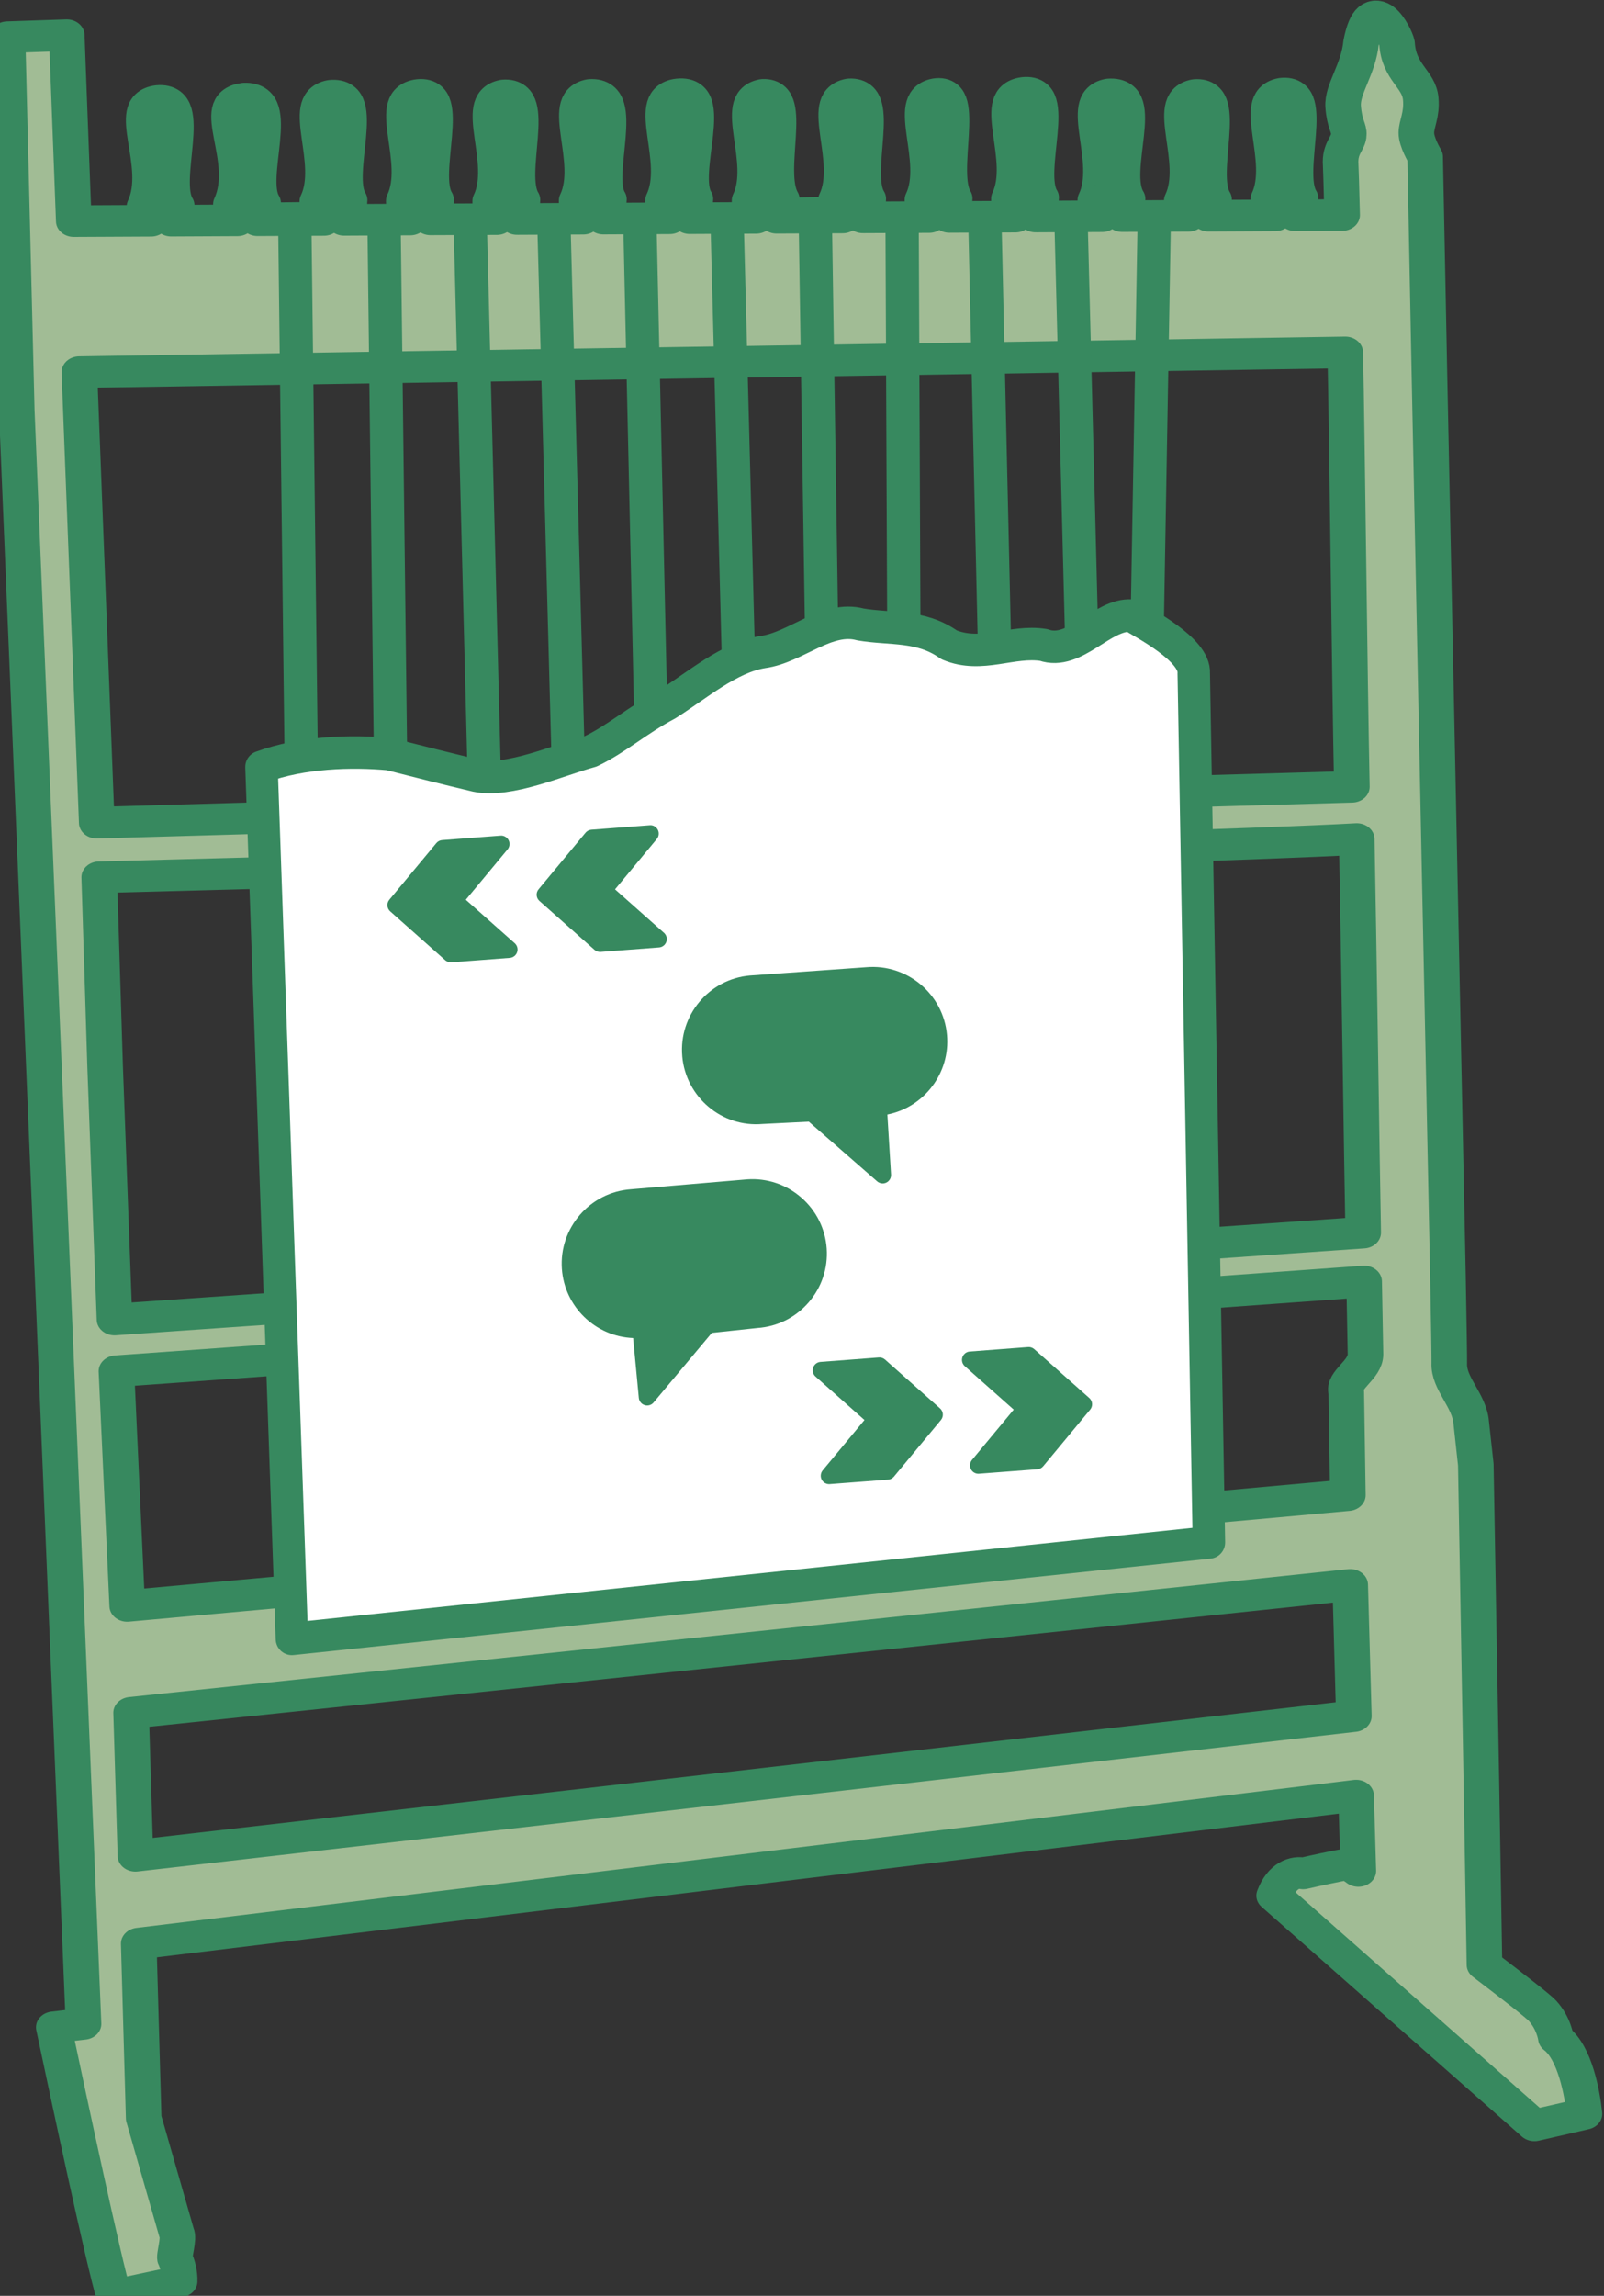 <?xml version="1.0" encoding="UTF-8" standalone="no"?>
<svg
   xmlns:dc="http://purl.org/dc/elements/1.1/"
   xmlns:cc="http://creativecommons.org/ns#"
   xmlns:rdf="http://www.w3.org/1999/02/22-rdf-syntax-ns#"
   xmlns:svg="http://www.w3.org/2000/svg"
   xmlns="http://www.w3.org/2000/svg"
   id="svg877"
   style="clip-rule:evenodd;fill-rule:evenodd;stroke-linejoin:round;stroke-miterlimit:2"
   xml:space="preserve"
   version="1.1"
   viewBox="0 0 136.589 195.362"
   height="195.362"
   width="136.589"><rect x="0" y="0" width="136.589" height="195.362" fill="#333333" stroke="none"/><defs
     id="defs881" /><g
     transform="translate(-23.192,-20.084)"
     id="g875"><g
       transform="matrix(-0.071,0,0,0.063,165.739,13.627)"
       id="layer5-2"
       style="clip-rule:evenodd;display:inline;fill-rule:evenodd;stroke:#37895f;stroke-width:28.456;stroke-linejoin:round;stroke-miterlimit:4;stroke-dasharray:none;stroke-opacity:1"><path
         d="m 1835.375,2963.5 -39.407,154.75 c -3.684,7.896 3.7,31.571 1.594,35.782 -2.106,4.21 -5.808,17.893 -5.281,30 l 78.812,18.967 c 11.306,-40.675 54.824,-270.394 72.094,-362.233 l -35.656,-4.61 80.063,-2179.031 11.031,-504.438 -70.985,-2.682 -8.421,251.151 -92.688,-0.5 c 0.756,-7.33 6.873,-9.56 7.813,-17.531 h 0.125 c -0.018,-0.177 -0.03,-0.36 -0.063,-0.531 0.03,-0.342 0.052,-0.668 0.063,-1.032 -23.345,-55.715 24.546,-137.065 -16.313,-142.656 -44.239,-4.763 -2.896,106.082 -22.375,141.063 0,0.98 0.053,1.87 0.157,2.718 v 0.157 h 0.03 c 1.026,7.899 6.076,10.603 6.376,17.687 l -79.438,-0.437 0.094,-2.438 h -0.156 c 0.654,-7.507 6.863,-9.7 7.812,-17.75 h 0.125 c -0.019,-0.185 -0.028,-0.351 -0.062,-0.531 0.03,-0.342 0.052,-0.668 0.062,-1.031 -24.784,-60.341 28.196,-136.921 -16.312,-142.657 -46.521,-1.988 -2.832,106.032 -22.375,141.063 0,1.005 0.079,1.915 0.187,2.781 v 0.094 c 1.056,8.142 6.407,10.754 6.407,18.344 h 0.125 v 2 l -79.563,-0.407 -0.105,-8.041 c 0.313,-3.941 6.859,-7.304 7.824,-15.49 h 0.125 c -0.018,-0.177 -0.031,-0.36 -0.063,-0.531 0.03,-0.342 0.052,-0.668 0.063,-1.031 -22.436,-52.496 21.616,-134.606 -16.313,-142.657 -45.211,-5.351 -2.613,105.574 -22.375,141.063 0,0.98 0.084,1.87 0.188,2.719 v 0.156 h 0.031 c 1.044,8.049 6.257,10.7 6.375,18.094 h -0.031 l 0.094,5.593 -79.375,-0.437 -0.281,-5.625 h 0.03 c 0.472,-7.82 6.91,-9.94 7.876,-18.125 h 0.125 c -0.02,-0.185 -0.028,-0.352 -0.062,-0.531 0.03,-0.342 0.052,-0.668 0.062,-1.032 -22.509,-52.473 21.609,-134.597 -16.313,-142.656 -43.908,-8.433 -2.652,105.594 -22.375,141.063 0,0.98 0.053,1.87 0.156,2.718 v 0.157 h 0.031 c 1.057,8.14 6.375,10.754 6.375,18.343 h 0.094 v 5.47 l -79.656,-0.345 v -4.75 c 0.471,-7.818 6.909,-9.91 7.875,-18.093 h 0.125 c -0.018,-0.177 -0.03,-0.36 -0.062,-0.532 0.03,-0.345 0.052,-0.694 0.062,-1.062 -22.518,-52.46 21.617,-134.566 -16.312,-142.625 -41.863,-3.845 -2.613,105.571 -22.375,141.062 0,0.98 0.053,1.87 0.156,2.72 v 0.124 h 0.031 c 1.023,7.976 6.138,10.641 6.375,17.844 h -0.062 v 5.187 l -79.375,-0.437 -0.094,-4.844 c 0.47,-7.81 6.866,-9.933 7.844,-18.094 h 0.125 c -0.018,-0.176 -0.031,-0.36 -0.062,-0.53 0.03,-0.353 0.052,-0.689 0.062,-1.063 -22.441,-52.485 21.578,-134.607 -16.312,-142.657 -44.75,-3.343 -3.904,107.952 -22.376,141.063 0,1.011 0.078,1.941 0.188,2.812 v 0.063 c 1.052,8.152 6.406,10.75 6.406,18.344 H 1284 l 0.094,4.78 -79.656,-0.437 -0.282,-4.718 h 0.25 c 0.471,-7.82 6.879,-9.94 7.844,-18.125 h 0.125 c -0.019,-0.186 -0.028,-0.352 -0.062,-0.532 0.03,-0.342 0.052,-0.667 0.062,-1.03 -22.436,-52.496 21.616,-134.606 -16.312,-142.657 -49.271,-9.17 -2.6,105.616 -22.375,141.062 0,1.017 0.077,1.938 0.187,2.813 v 0.062 c 1.056,8.142 6.406,10.754 6.406,18.344 h 0.157 l 0.094,4.656 -79.75,-0.437 -0.188,-3.813 h 0.125 c 0.471,-7.818 6.909,-9.94 7.875,-18.125 h 0.125 c -0.018,-0.176 -0.03,-0.36 -0.063,-0.53 0.03,-0.347 0.052,-0.695 0.063,-1.063 -22.514,-52.452 21.616,-134.565 -16.313,-142.625 -37.681,-1.942 -2.567,102.81 -22.375,141.062 0,0.98 0.054,1.87 0.157,2.719 v 0.156 h 0.031 c 1.056,8.141 6.375,10.755 6.375,18.344 h 0.062 l -0.344,3.75 -79.28,-0.406 -0.188,-3.97 h 0.187 c 0.471,-7.818 6.909,-9.909 7.875,-18.093 h 0.125 c -0.018,-0.177 -0.03,-0.36 -0.062,-0.531 0.03,-0.346 0.052,-0.695 0.062,-1.063 -22.506,-52.471 21.607,-134.592 -16.312,-142.656 -40.522,-2.315 -2.608,105.594 -22.375,141.094 0,0.986 0.051,1.866 0.156,2.719 -0.003,0.042 0.002,0.082 0,0.125 h 0.031 c 1.052,8.15 6.375,10.75 6.375,18.343 h 0.125 l -0.187,3.875 -79.47,-0.406 v -3.719 c 0.472,-7.819 6.88,-9.939 7.845,-18.125 h 0.125 c -0.019,-0.176 -0.031,-0.36 -0.063,-0.53 0.03,-0.343 0.052,-0.668 0.063,-1.032 -22.442,-52.488 21.581,-134.612 -16.313,-142.656 -37.82,-6.888 -2.611,105.571 -22.375,141.062 0,1.005 0.08,1.915 0.188,2.781 -0.002,0.032 0.002,0.062 0,0.094 1.055,8.142 6.406,10.754 6.406,18.344 l -0.25,3.656 -79.094,-0.437 -0.437,-4.5 h 0.218 c 0.47,-7.81 6.867,-9.933 7.844,-18.094 h 0.125 c -0.018,-0.177 -0.03,-0.36 -0.062,-0.531 0.03,-0.352 0.052,-0.688 0.062,-1.063 -22.439,-52.484 21.578,-134.607 -16.312,-142.657 -45.227,-9.169 -2.601,105.616 -22.375,141.063 0,1.011 0.077,1.942 0.187,2.813 v 0.062 c 1.052,8.153 6.406,10.75 6.406,18.344 h 0.063 l -0.094,4.438 -79.625,-0.438 -0.031,-2.156 H 686 c 0.47,-7.82 6.91,-9.94 7.875,-18.125 H 694 c -0.016,-0.154 -0.068,-0.288 -0.094,-0.438 0.034,-0.371 0.083,-0.727 0.094,-1.125 -22.511,-52.492 21.606,-134.6 -16.343,-142.656 -46.748,-4.056 -0.868,102.438 -22.345,141.063 0,0.98 0.053,1.87 0.157,2.718 -0.004,0.053 0.003,0.104 0,0.157 h 0.03 c 1.037,7.987 6.15,10.672 6.345,17.937 h -0.125 l -0.032,2.5 -79.375,-0.437 v -0.813 c 0.471,-7.819 6.91,-9.94 7.875,-18.125 h 0.125 c -0.019,-0.185 -0.028,-0.352 -0.062,-0.531 0.03,-0.342 0.052,-0.668 0.062,-1.031 -22.505,-52.474 21.607,-134.599 -16.313,-142.657 -41.181,-3.87 -2.65,105.592 -22.375,141.063 0,0.98 0.054,1.87 0.157,2.719 -0.004,0.052 0.003,0.103 0,0.156 h 0.031 c 1.057,8.14 6.375,10.754 6.375,18.344 h 0.032 v 0.75 l -79.938,-0.438 c 10.57,-24.375 -17.925,-32.944 8.281,-20.687 0.03,-0.342 0.053,-0.668 0.063,-1.032 -22.432,-52.459 21.559,-134.601 -16.313,-142.656 -41.877,-6.141 -2.599,105.613 -22.375,141.063 0,10.527 6.594,12.796 6.594,21.218 l -0.25,1.97 L 398,392.969 c 0.826,-37.814 1.471,-63.335 1.75,-67.657 1.489,-23.076 -9.687,-29.027 -9.687,-40.937 -0.745,-8.933 5.198,-14.148 6.687,-37.969 1.488,-23.8 -18.242,-49.672 -21.5,-86.5 -12.7,-73.34 -40.82,-11.729 -43.125,1.188 -2.105,39.477 -26.3,47.905 -28.406,74.75 -1.73,22.065 5.25,33.68 5.25,46.312 0,12.367 -10.044,31.177 -10.469,31.969 v 0.031 l -0.062,0.125 -5.157,295.464 -22.187,1215.442 c -1.116,68.768 -1.758,114.453 -1.594,118.72 1.053,27.37 -24.207,49.996 -26.312,80 l -5.532,56.875 -6.625,424.688 c -1.782,118.7 -3.7,247.58 -3.75,250.875 -35.625,30.524 -64.459,55.866 -69.375,61.875 -14.212,17.37 -16.312,37.375 -16.312,37.375 -22.711,19.447 -31.587,73.67 -34.219,102.093 l 60,15.547 312.156,-310.297 c -9.474,-28.424 -26.328,-32.632 -34.75,-30 -15.162,-3.869 -38.472,-9.757 -54.218,-12.656 -0.754,0.342 -5.134,3.773 -12,9.313 0.64,-24.376 1.265,-47.794 2.656,-101.782 l 1460.07,199.86 z M 383.938,2420.439 c 1.48,-58.568 2.978,-119.03 4.375,-177.25 247.814,29.571 1459.144,172.399 1462.125,172.75 l -5.177,193.2 z M 1891.657,1213.729 386.313,1165.236 c 2.851,-156.098 5.64,-468.064 7.937,-586.766 l 1518.25,26.625 z m -1511.174,22.072 c 210.555,13.477 1508.205,51.585 1508.205,51.585 l -7.095,256.363 -11.218,341.031 -1497.656,-117.375 c 1.463,-84.787 5.513,-404.864 7.764,-531.604 z M 371.594,1833.405 c 383.067,31.277 1338.424,108.43 1496.468,121.188 L 1855.109,2271.63 391.125,2122 l 1.906,-138.906 c 4.58,-17.091 -23.062,-29.788 -23.062,-51.375 0,-3.066 0.673,-42.427 1.625,-98.313 z"
         id="path5622-5-1"
         style="display:inline;fill:#a1bc95;fill-opacity:1;stroke:#37895f;stroke-width:42.684;stroke-linecap:butt;stroke-linejoin:miter;stroke-miterlimit:4;stroke-dasharray:none;stroke-opacity:1" /></g><path
       style="clip-rule:evenodd;display:inline;fill:#ffffff;fill-opacity:1;fill-rule:evenodd;stroke:#37895f;stroke-width:2.765;stroke-linecap:butt;stroke-linejoin:miter;stroke-miterlimit:4;stroke-dasharray:none;stroke-opacity:1"
       id="path5342-0"
       d="M 48.05,159.545 45.459,85.349 c 3.464,-1.274 7.653,-1.387 10.882,-1.095 2.608,0.66 4.814,1.228 7.415,1.842 2.758,0.591 7.067,-1.353 9.735,-2.076 2.2,-1.044 3.986,-2.664 6.504,-3.998 2.597,-1.64 5.281,-3.99 8.145,-4.453 2.838,-0.377 5.45,-3.126 8.334,-2.349 2.534,0.434 5.118,0.009 7.54,1.734 2.763,1.161 5.347,-0.42 8.052,0.013 2.663,0.937 4.999,-2.676 7.477,-2.5 1.028,0.64 5.443,2.899 5.303,4.908 l 1.291,73.963 z" /><path
       d="m 62.857,96.648 3.559,-4.287 c 0.183,-0.22 0.216,-0.529 0.085,-0.784 -0.132,-0.255 -0.412,-0.41 -0.689,-0.384 l -4.97,0.379 c -0.192,0.015 -0.372,0.107 -0.495,0.257 l -4.001,4.818 c -0.246,0.297 -0.212,0.734 0.076,0.99 l 4.684,4.157 c 0.131,0.116 0.299,0.18 0.474,0.18 0.018,0 0.036,-5.5e-4 0.055,-0.002 l 4.97,-0.378 c 0.286,-0.022 0.531,-0.213 0.622,-0.484 0.093,-0.272 0.012,-0.573 -0.202,-0.763 z"
       style="clip-rule:evenodd;fill:#37895f;fill-rule:nonzero;stroke-width:0.54;stroke-linejoin:round;stroke-miterlimit:2"
       id="path858-5" /><path
       d="m 73.814,100.907 c 0.131,0.117 0.299,0.18 0.474,0.18 0.018,0 0.036,-9e-4 0.055,-0.002 l 4.97,-0.379 c 0.286,-0.022 0.531,-0.213 0.622,-0.484 0.093,-0.272 0.012,-0.572 -0.202,-0.762 l -4.168,-3.698 3.559,-4.286 c 0.183,-0.22 0.216,-0.529 0.085,-0.784 -0.132,-0.256 -0.405,-0.412 -0.689,-0.384 L 73.55,90.686 c -0.192,0.015 -0.372,0.106 -0.495,0.256 l -4.001,4.818 c -0.246,0.297 -0.212,0.735 0.076,0.991 z"
       style="clip-rule:evenodd;fill:#37895f;fill-rule:nonzero;stroke-width:0.54;stroke-linejoin:round;stroke-miterlimit:2"
       id="path860-7" /><path
       d="m 81.287,109.959 c 0.303,3.482 3.376,6.075 6.84,5.769 l 3.94,-0.197 5.819,5.081 c 0.132,0.116 0.3,0.177 0.471,0.177 0.106,0 0.213,-0.025 0.315,-0.074 0.257,-0.127 0.415,-0.397 0.397,-0.684 l -0.312,-5.107 c 3.128,-0.622 5.359,-3.52 5.075,-6.768 -0.303,-3.481 -3.388,-6.064 -6.859,-5.768 l -9.918,0.706 c -3.481,0.301 -6.069,3.381 -5.766,6.865"
       style="clip-rule:evenodd;fill:#37895f;fill-rule:nonzero;stroke-width:0.54;stroke-linejoin:round;stroke-miterlimit:2"
       id="path862-9" /><path
       d="m 92.043,130.921 c 1.114,-1.28 1.663,-2.913 1.547,-4.596 -0.118,-1.683 -0.886,-3.225 -2.168,-4.338 -1.281,-1.114 -2.911,-1.665 -4.607,-1.546 l -9.896,0.844 c -3.485,0.246 -6.121,3.279 -5.88,6.763 0.225,3.253 2.881,5.769 6.066,5.896 l 0.486,5.094 c 0.026,0.286 0.223,0.529 0.499,0.614 0.07,0.022 0.14,0.032 0.211,0.032 0.209,0 0.41,-0.091 0.548,-0.256 l 4.959,-5.923 3.897,-0.417 c 1.683,-0.118 3.224,-0.886 4.338,-2.168"
       style="clip-rule:evenodd;fill:#37895f;fill-rule:nonzero;stroke-width:0.54;stroke-linejoin:round;stroke-miterlimit:2"
       id="path864-1" /><path
       d="m 115.95,139.047 -4.685,-4.157 c -0.145,-0.129 -0.34,-0.194 -0.528,-0.178 l -4.969,0.38 c -0.287,0.021 -0.531,0.213 -0.622,0.484 -0.093,0.272 -0.013,0.572 0.202,0.762 l 4.167,3.697 -3.559,4.287 c -0.182,0.221 -0.215,0.529 -0.085,0.784 0.124,0.238 0.369,0.386 0.635,0.386 0.018,0 0.036,-5.5e-4 0.054,-0.003 l 4.969,-0.378 c 0.193,-0.015 0.372,-0.107 0.496,-0.257 l 4,-4.818 c 0.246,-0.297 0.213,-0.735 -0.076,-0.991"
       style="clip-rule:evenodd;fill:#37895f;fill-rule:nonzero;stroke-width:0.54;stroke-linejoin:round;stroke-miterlimit:2"
       id="path866-8" /><path
       d="m 98.557,135.775 c -0.145,-0.129 -0.341,-0.194 -0.528,-0.178 l -4.969,0.378 c -0.287,0.022 -0.531,0.213 -0.622,0.484 -0.093,0.272 -0.013,0.573 0.201,0.763 l 4.167,3.698 -3.558,4.286 c -0.183,0.221 -0.216,0.529 -0.086,0.784 0.124,0.239 0.369,0.387 0.635,0.387 0.018,0 0.036,-8e-4 0.053,-0.003 l 4.97,-0.379 c 0.193,-0.015 0.372,-0.106 0.495,-0.256 l 4.001,-4.818 c 0.246,-0.297 0.213,-0.735 -0.076,-0.991 z"
       style="clip-rule:evenodd;fill:#37895f;fill-rule:nonzero;stroke-width:0.54;stroke-linejoin:round;stroke-miterlimit:2"
       id="path868-1" /><path
       style="fill:none;stroke:#37895f;stroke-width:2.835;stroke-linecap:butt;stroke-linejoin:miter;stroke-miterlimit:2;stroke-dasharray:none;stroke-opacity:1"
       d="M 48.844,84.742 48.274,37.286"
       id="path4551" /><path
       style="clip-rule:evenodd;fill:none;fill-rule:evenodd;stroke:#37895f;stroke-width:2.835;stroke-linecap:butt;stroke-linejoin:miter;stroke-miterlimit:2;stroke-dasharray:none;stroke-opacity:1"
       d="M 56.452,84.789 55.882,37.904"
       id="path4551-1" /><path
       style="clip-rule:evenodd;fill:none;fill-rule:evenodd;stroke:#37895f;stroke-width:2.835;stroke-linecap:butt;stroke-linejoin:miter;stroke-miterlimit:2;stroke-dasharray:none;stroke-opacity:1"
       d="M 64.441,86.596 63.205,37.904"
       id="path4551-9" /><path
       style="clip-rule:evenodd;fill:none;fill-rule:evenodd;stroke:#37895f;stroke-width:2.835;stroke-linecap:butt;stroke-linejoin:miter;stroke-miterlimit:2;stroke-dasharray:none;stroke-opacity:1"
       d="M 71.574,84.694 70.337,38.284"
       id="path4551-5" /><path
       style="clip-rule:evenodd;fill:none;fill-rule:evenodd;stroke:#37895f;stroke-width:2.835;stroke-linecap:butt;stroke-linejoin:miter;stroke-miterlimit:2;stroke-dasharray:none;stroke-opacity:1"
       d="M 78.611,80.963 77.66,38.094"
       id="path4551-3" /><path
       style="clip-rule:evenodd;fill:none;fill-rule:evenodd;stroke:#37895f;stroke-width:2.835;stroke-linecap:butt;stroke-linejoin:miter;stroke-miterlimit:2;stroke-dasharray:none;stroke-opacity:1"
       d="M 86.089,76.709 85.078,37.714"
       id="path4551-32" /><path
       style="clip-rule:evenodd;fill:none;fill-rule:evenodd;stroke:#37895f;stroke-width:2.835;stroke-linecap:butt;stroke-linejoin:miter;stroke-miterlimit:2;stroke-dasharray:none;stroke-opacity:1"
       d="M 93.162,74.138 92.591,36.858"
       id="path4551-98" /><path
       style="clip-rule:evenodd;fill:none;fill-rule:evenodd;stroke:#37895f;stroke-width:2.835;stroke-linecap:butt;stroke-linejoin:miter;stroke-miterlimit:2;stroke-dasharray:none;stroke-opacity:1"
       d="M 100.16,73.972 100.009,38.379"
       id="path4551-0" /><path
       style="clip-rule:evenodd;fill:none;fill-rule:evenodd;stroke:#37895f;stroke-width:2.835;stroke-linecap:butt;stroke-linejoin:miter;stroke-miterlimit:2;stroke-dasharray:none;stroke-opacity:1"
       d="m 107.903,76.04 -0.856,-37.756"
       id="path4551-8" /><path
       style="clip-rule:evenodd;fill:none;fill-rule:evenodd;stroke:#37895f;stroke-width:2.835;stroke-linecap:butt;stroke-linejoin:miter;stroke-miterlimit:2;stroke-dasharray:none;stroke-opacity:1"
       d="m 115.321,75.089 -0.951,-37.185"
       id="path4551-03" /><path
       style="clip-rule:evenodd;fill:none;fill-rule:evenodd;stroke:#37895f;stroke-width:2.835;stroke-linecap:butt;stroke-linejoin:miter;stroke-miterlimit:2;stroke-dasharray:none;stroke-opacity:1"
       d="m 120.888,72.984 0.614,-35.27"
       id="path4551-6" /></g></svg>